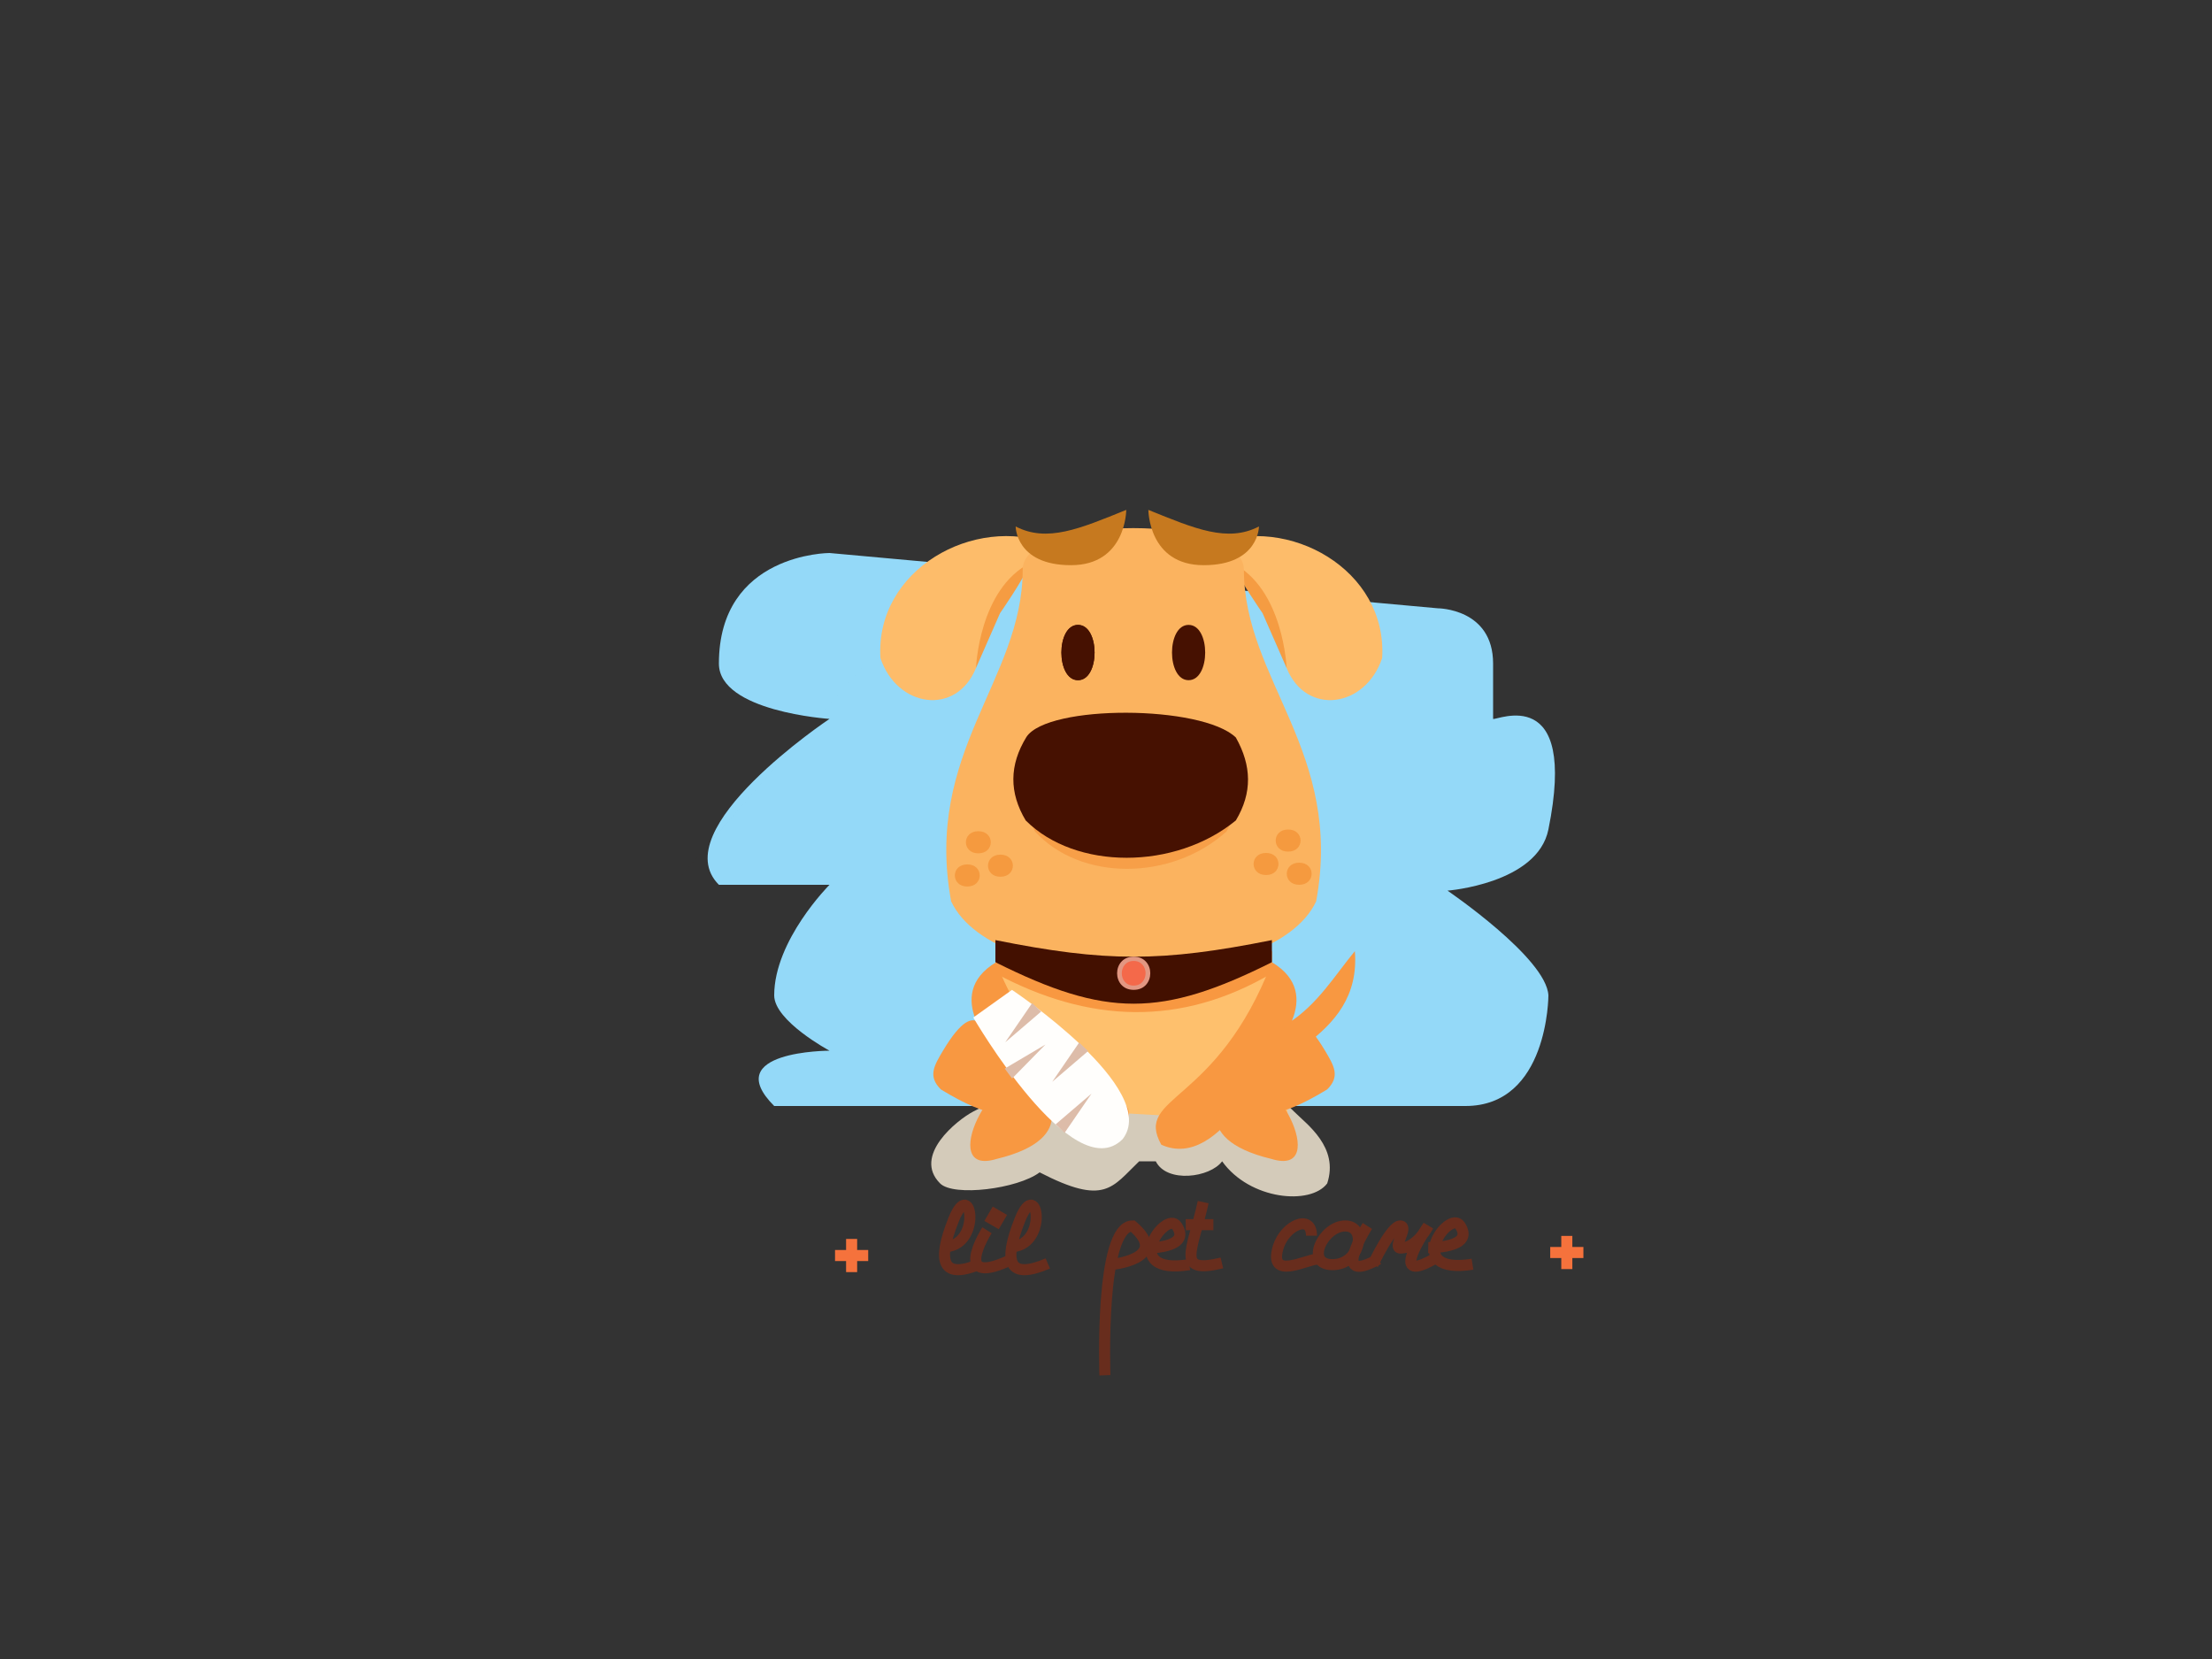<?xml version="1.0" encoding="UTF-8" standalone="no"?>
<!-- Created with Inkscape (http://www.inkscape.org/) -->

<svg
   xmlns:dc="http://purl.org/dc/elements/1.1/"
   xmlns:cc="http://creativecommons.org/ns#"
   xmlns:rdf="http://www.w3.org/1999/02/22-rdf-syntax-ns#"
   xmlns:svg="http://www.w3.org/2000/svg"
   xmlns="http://www.w3.org/2000/svg"
   xmlns:sodipodi="http://sodipodi.sourceforge.net/DTD/sodipodi-0.dtd"
   xmlns:inkscape="http://www.inkscape.org/namespaces/inkscape"
   width="400"
   height="300"
   id="svg2"
   version="1.1"
   inkscape:version="0.48.4 r9939"
   sodipodi:docname="my_dog_new.svg"
   inkscape:export-filename="/home/elena/Documents/Inkscape_v/dribbble_v/Dog_new_v/my_dog_new.png"
   inkscape:export-xdpi="90"
   inkscape:export-ydpi="90">
  <rect width="100%" height="100%" fill="#333333" stroke="none"/>
  <defs
     id="defs4" />
  <sodipodi:namedview
     id="base"
     pagecolor="#ffffff"
     bordercolor="#666666"
     borderopacity="1.0"
     inkscape:pageopacity="1"
     inkscape:pageshadow="2"
     inkscape:zoom="3.24"
     inkscape:cx="259.25846"
     inkscape:cy="120.98369"
     inkscape:document-units="px"
     inkscape:current-layer="layer1"
     showgrid="true"
     inkscape:window-width="1366"
     inkscape:window-height="718"
     inkscape:window-x="0"
     inkscape:window-y="0"
     inkscape:window-maximized="1"
     showguides="true"
     inkscape:guide-bbox="true">
    <inkscape:grid
       type="xygrid"
       id="grid2985"
       empspacing="10"
       visible="true"
       enabled="true"
       snapvisiblegridlinesonly="true" />
  </sodipodi:namedview>
  <g
     inkscape:label="Layer 1"
     inkscape:groupmode="layer"
     id="layer1"
     transform="translate(0,-752.362)">
    <path
       style="fill:#d4cbba;fill-opacity:1;fill-rule:evenodd;stroke:none"
       d="m 176,953.362 c -2.953,1.547 -11,8 -6,13 2.436,2.436 14,1 18,-2 11.829,6.1 13.075,2.706 18,-2 7,0 -3,0 3,0 2,4 9.817,2.959 12,0 5,7 16,8 19,4 2.154,-6.556 -3.643,-10.643 -6,-13 -16.499,-16.499 -37.846,-10.556 -58,0 z"
       id="path4264"
       inkscape:connector-curvature="0"
       sodipodi:nodetypes="sccccccss" />
    <path
       style="fill:#94d9f8;fill-opacity:1;fill-rule:evenodd;stroke:none"
       d="m 150,852.362 110,10 c 0,0 10,0 10,10 0,4.714 0,10 0,10 0.574,0.345 15.422,-6.747 10,20 -1.987,9.801 -18.245,11.057 -18.245,11.057 0,0 17.908,12.178 18.245,18.943 0,0 0,20 -15,20 0,0 -85,0 -125,0 -10,-10 10,-10 10,-10 0,0 -10,-5.376 -10,-10 0,-10 10,-20 10,-20 0,0 0,0 -20,0 -10,-10 20,-30 20,-30 0,0 -20,-1.313 -20,-10 0,-20 20,-20 20,-20 z"
       id="path2987"
       inkscape:connector-curvature="0"
       sodipodi:nodetypes="ccscscccccscccsc" />
    <path
       style="fill:#471403;fill-opacity:1;fill-rule:evenodd;stroke:none"
       d="m 200,70 c -133.333,153.333 -66.667,76.667 0,0 z"
       id="path3754"
       inkscape:connector-curvature="0"
       transform="translate(0,752.362)"
       sodipodi:nodetypes="cc" />
    <path
       style="fill:#fdbc6a;fill-opacity:1;fill-rule:evenodd;stroke:none"
       d="m 219.173,850.791 c 13.762,-5.429 31.762,4.571 30.762,20.571 -3,9 -13.745,10.531 -17.28,1.784 -3.98,-17.261 -2.714,-9.872 -13.483,-22.355 z"
       id="path3983"
       inkscape:connector-curvature="0"
       sodipodi:nodetypes="cccc" />
    <path
       sodipodi:nodetypes="cccc"
       inkscape:connector-curvature="0"
       id="path3997"
       d="m 232.656,873.146 c 0,0 -0.523,-14.308 -9.85,-18.999 1.449,3.302 5.504,9.094 5.504,9.094 z"
       style="fill:#f59c42;fill-opacity:1;fill-rule:evenodd;stroke:none" />
    <path
       sodipodi:nodetypes="cccc"
       inkscape:connector-curvature="0"
       id="path4007"
       d="m 189.975,850.791 c -13.762,-5.429 -31.762,4.571 -30.762,20.571 3,9 13.745,10.531 17.28,1.784 3.98,-17.261 2.714,-9.872 13.483,-22.355 z"
       style="fill:#fdbc6a;fill-opacity:1;fill-rule:evenodd;stroke:none" />
    <path
       style="fill:#f59c42;fill-opacity:1;fill-rule:evenodd;stroke:none"
       d="m 176.493,873.146 c 0,0 0.523,-14.308 9.85,-18.999 -1.449,3.302 -5.504,9.094 -5.504,9.094 z"
       id="path4009"
       inkscape:connector-curvature="0"
       sodipodi:nodetypes="cccc" />
    <path
       style="fill:#fbb35f;fill-opacity:1;fill-rule:evenodd;stroke:none"
       d="m 184.935,855.362 c 0,-10 40,-10 40,0 0,20 18.065,33 13.065,60 -8,17 -58,17 -66,0 -5,-27 12.935,-40 12.935,-60 z"
       id="path2984"
       inkscape:connector-curvature="0"
       sodipodi:nodetypes="ccccc" />
    <path
       sodipodi:nodetypes="ccccc"
       inkscape:connector-curvature="0"
       id="path3962"
       d="m 187.289,887.631 c -2.854,5.094 -2.854,10.094 -0.12,15.094 8.2,9 24.599,9 34.621,0 2.733,-5 2.613,-9.906 0,-15 -5.587,-5.906 -30.976,-6 -34.5,-0.094 z"
       style="fill:#f79f48;fill-opacity:1;fill-rule:evenodd;stroke:none" />
    <path
       style="fill:#461101;fill-opacity:1;fill-rule:evenodd;stroke:none"
       d="m 185.612,885.631 c -3.132,5.094 -3.132,10.094 -0.132,15.094 9,9 27,9 38,0 3,-5 2.868,-9.906 0,-15 -6.132,-5.906 -34,-6 -37.868,-0.094 z"
       id="path3756"
       inkscape:connector-curvature="0"
       sodipodi:nodetypes="ccccc" />
    <path
       sodipodi:nodetypes="szs"
       inkscape:connector-curvature="0"
       id="path3894"
       d="m 214.935,865.362 c 4,0 4,10 0,10 -4,0 -4,-10 0,-10 z"
       style="fill:#461101;fill-opacity:1;stroke:none" />
    <path
       style="fill:#461101;fill-opacity:1;stroke:none"
       d="m 194.935,865.362 c 4,0 4,10 0,10 -4,0 -4,-10 0,-10 z"
       id="path3950"
       inkscape:connector-curvature="0"
       sodipodi:nodetypes="szs" />
    <path
       sodipodi:nodetypes="szs"
       inkscape:connector-curvature="0"
       id="path4075"
       d="m 194.935,865.362 c 4,0 4,10 0,10 -4,0 -4,-10 0,-10 z"
       style="fill:#461101;fill-opacity:1;stroke:none" />
    <path
       style="fill:#c6791f;fill-opacity:1;fill-rule:evenodd;stroke:none"
       d="m 203.662,844.565 c -8.455,3.426 -14.321,5.938 -20,3 0,0 0,7 10,7 10,0 10,-10 10,-10"
       id="path3952"
       inkscape:connector-curvature="0"
       sodipodi:nodetypes="ccsc" />
    <path
       sodipodi:nodetypes="ccsc"
       inkscape:connector-curvature="0"
       id="path3954"
       d="m 207.662,844.565 c 8.455,3.426 14.321,5.938 20,3 0,0 0,7 -10,7 -10,0 -10,-10 -10,-10"
       style="fill:#c6791f;fill-opacity:1;fill-rule:evenodd;stroke:none" />
    <g
       id="g4266"
       transform="translate(-2,-4)">
      <path
         sodipodi:nodetypes="zzz"
         inkscape:connector-curvature="0"
         id="path3964"
         d="m 234.935,906.362 c 3,0 3,4 0,4 -3,0 -3,-4 0,-4 z"
         style="fill:#f59a3f;fill-opacity:1;stroke:none" />
      <path
         style="fill:#f59a3f;fill-opacity:1;stroke:none"
         d="m 236.935,912.362 c 3,0 3,4 0,4 -3,0 -3,-4 0,-4 z"
         id="path3966"
         inkscape:connector-curvature="0"
         sodipodi:nodetypes="zzz" />
      <path
         sodipodi:nodetypes="zzz"
         inkscape:connector-curvature="0"
         id="path3968"
         d="m 230.94,910.598 c 3,0 3,4 0,4 -3,0 -3,-4 0,-4 z"
         style="fill:#f59a3f;fill-opacity:1;stroke:none" />
    </g>
    <g
       id="g4271"
       transform="translate(2,-4)">
      <path
         style="fill:#f59a3f;fill-opacity:1;stroke:none"
         d="m 174.915,906.671 c -3,0 -3,4 0,4 3,0 3,-4 0,-4 z"
         id="path3977"
         inkscape:connector-curvature="0"
         sodipodi:nodetypes="zzz" />
      <path
         sodipodi:nodetypes="zzz"
         inkscape:connector-curvature="0"
         id="path3979"
         d="m 172.915,912.671 c -3,0 -3,4 0,4 3,0 3,-4 0,-4 z"
         style="fill:#f59a3f;fill-opacity:1;stroke:none" />
      <path
         style="fill:#f59a3f;fill-opacity:1;stroke:none"
         d="m 178.911,910.907 c -3,0 -3,4 0,4 3,0 3,-4 0,-4 z"
         id="path3981"
         inkscape:connector-curvature="0"
         sodipodi:nodetypes="zzz" />
    </g>
    <path
       style="fill:#fec06d;fill-opacity:1;fill-rule:evenodd;stroke:none"
       d="m 180,174 50,0 3,29 -53,-3 z"
       id="path4181"
       inkscape:connector-curvature="0"
       transform="translate(0,752.362)"
       sodipodi:nodetypes="ccccc" />
    <path
       style="fill:#f89841;fill-opacity:1;fill-rule:evenodd;stroke:none"
       d="m 180,172 c 16.978,9.754 33.639,9.587 50,0 l 0,4 c -16.454,9.677 -33.135,9.042 -50,0 z"
       id="path4192"
       inkscape:connector-curvature="0"
       transform="translate(0,752.362)"
       sodipodi:nodetypes="ccccc" />
    <g
       id="g4183">
      <path
         sodipodi:nodetypes="ccccc"
         inkscape:connector-curvature="0"
         id="path4073"
         d="m 180,922.362 0,4 c 20,10 30,10 50,0 l 0,-4 c -20,4 -30,4 -50,0 z"
         style="fill:#431000;fill-opacity:1;fill-rule:evenodd;stroke:none" />
      <path
         sodipodi:nodetypes="szs"
         inkscape:connector-curvature="0"
         id="path4177"
         d="m 205.006,925.359 c 4,0 4,6 0,6 -4,0 -4,-6 0,-6 z"
         style="fill:#e29782;fill-opacity:1;stroke:none" />
      <path
         style="fill:#f4694a;fill-opacity:1;stroke:none"
         d="m 205.006,926.131 c 2.868,0 2.868,4.457 0,4.457 -2.868,0 -2.868,-4.457 0,-4.457 z"
         id="path4179"
         inkscape:connector-curvature="0"
         sodipodi:nodetypes="szs" />
    </g>
    <g
       id="g4202">
      <path
         sodipodi:nodetypes="cccc"
         transform="translate(0,752.362)"
         inkscape:connector-curvature="0"
         id="path4194"
         d="m 230,174 c 10,6 0,16 0,16 0,0 -9,22 -20,17 -5,-9 10,-7 20,-33 z"
         style="fill:#f89841;fill-opacity:1;fill-rule:evenodd;stroke:none" />
      <path
         sodipodi:nodetypes="cscc"
         inkscape:connector-curvature="0"
         id="path4196"
         d="m 229.564,942.284 c 2.357,-2.357 3.436,-10.922 10,0 1.717,2.857 2.794,4.721 0.436,7.078 -18,11 -15.448,-1.637 -10.436,-7.078 z"
         style="fill:#f89841;fill-opacity:1;fill-rule:evenodd;stroke:none" />
      <path
         style="fill:#f89841;fill-opacity:1;fill-rule:evenodd;stroke:none"
         d="m 224.094,948.737 c -3.279,0.6 -9.77,9.463 5.82,13.196 11.086,3.43 0.136,-18.248 -5.82,-13.196 z"
         id="path4198"
         inkscape:connector-curvature="0"
         sodipodi:nodetypes="ccc" />
    </g>
    <path
       style="fill:#f89841;fill-opacity:1;fill-rule:evenodd;stroke:none"
       d="m 233,185 c 5.325,-3.45 8.275,-8.483 12,-13 0.645,8.097 -3.589,12.941 -9,17 z"
       id="path4200"
       inkscape:connector-curvature="0"
       transform="translate(0,752.362)"
       sodipodi:nodetypes="cccc" />
    <path
       sodipodi:nodetypes="cccc"
       inkscape:connector-curvature="0"
       id="path4209"
       d="m 180.133,926.362 c -10,6 0,16 0,16 0,0 10.867,20 21.867,15 8.867,-9 -12,-5 -21.867,-31 z"
       style="fill:#f89841;fill-opacity:1;fill-rule:evenodd;stroke:none" />
    <path
       sodipodi:nodetypes="cscc"
       inkscape:connector-curvature="0"
       id="path4211"
       d="m 180.57,942.284 c -2.357,-2.357 -3.436,-10.922 -10,0 -1.717,2.857 -2.794,4.721 -0.436,7.078 18,11 15.448,-1.637 10.436,-7.078 z"
       style="fill:#f89841;fill-opacity:1;fill-rule:evenodd;stroke:none" />
    <path
       style="fill:#f89841;fill-opacity:1;fill-rule:evenodd;stroke:none"
       d="m 186.04,948.737 c 3.279,0.6 9.77,9.463 -5.82,13.196 -11.086,3.43 -0.136,-18.248 5.82,-13.196 z"
       id="path4213"
       inkscape:connector-curvature="0"
       sodipodi:nodetypes="ccc" />
    <path
       style="fill:#fffefc;fill-opacity:1;fill-rule:evenodd;stroke:none"
       d="m 176,936.362 7,-5 c 0,0 27,18 20,27 -9,9 -27,-22 -27,-22 z"
       id="path4218"
       inkscape:connector-curvature="0"
       sodipodi:nodetypes="cccc" />
    <path
       style="fill:#ddbca9;fill-opacity:1;fill-rule:evenodd;stroke:none"
       d="m 181.688,945.595 1.332,1.796 6.025,-6.14 z"
       id="path4220"
       inkscape:connector-curvature="0"
       sodipodi:nodetypes="cccc" />
    <path
       sodipodi:nodetypes="cccc"
       inkscape:connector-curvature="0"
       id="path4222"
       d="m 188.267,935.29 -1.624,-1.537 -4.868,7.093 z"
       style="fill:#ddbca9;fill-opacity:1;fill-rule:evenodd;stroke:none" />
    <path
       sodipodi:nodetypes="cccc"
       inkscape:connector-curvature="0"
       id="path4224"
       d="m 196.768,942.428 -1.624,-1.537 -4.868,7.093 z"
       style="fill:#ddbca9;fill-opacity:1;fill-rule:evenodd;stroke:none" />
    <path
       style="fill:#ddbca9;fill-opacity:1;fill-rule:evenodd;stroke:none"
       d="m 190.894,955.675 1.624,1.537 4.868,-7.093 z"
       id="path4226"
       inkscape:connector-curvature="0"
       sodipodi:nodetypes="cccc" />
    <path
       inkscape:connector-curvature="0"
       id="path4278"
       d="m 153,978.4 0,-2 2,0 0,2 2,0 0,2 -2,0 0,2 -2,0 0,-2 -2,0 0,-2 z"
       style="fill:#f5723c;fill-opacity:1;fill-rule:evenodd;stroke:none" />
    <path
       style="fill:#f5723c;fill-opacity:1;fill-rule:evenodd;stroke:none"
       d="m 282.33,977.854 0,-2 2,0 0,2 2,0 0,2 -2,0 0,2 -2,0 0,-2 -2,0 0,-2 z"
       id="path4280"
       inkscape:connector-curvature="0" />
    <g
       id="g4316"
       transform="translate(10.476,-1.528)">
      <path
         transform="translate(0,752.362)"
         sodipodi:nodetypes="czc"
         inkscape:connector-curvature="0"
         id="path4282"
         d="m 160,227 c 7.236,0.174 5.183,-12.927 2,-5 -3.183,7.927 -2,11 5,8"
         style="fill:none;stroke:#682d1d;stroke-width:2;stroke-miterlimit:4;stroke-opacity:1;stroke-dasharray:none" />
      <path
         inkscape:connector-curvature="0"
         id="path4284"
         d="m 169.22,972.759 1.729,1.006 -1.006,1.729 -1.729,-1.006 z"
         style="fill:#682d1d;fill-opacity:1;stroke:#682d1d;stroke-width:1;stroke-miterlimit:4;stroke-opacity:1;stroke-dasharray:none" />
      <path
         sodipodi:nodetypes="cc"
         transform="translate(0,752.362)"
         inkscape:connector-curvature="0"
         id="path4286"
         d="m 168,224 c 0,0 -7,11 5,5"
         style="fill:none;stroke:#682d1d;stroke-width:2;stroke-miterlimit:4;stroke-opacity:1;stroke-dasharray:none" />
      <path
         style="fill:none;stroke:#682d1d;stroke-width:2;stroke-miterlimit:4;stroke-opacity:1;stroke-dasharray:none"
         d="m 172,979.362 c 7.236,0.174 5.183,-12.927 2,-5 -3.183,7.927 -2,11 5,8"
         id="path4288"
         inkscape:connector-curvature="0"
         sodipodi:nodetypes="czc" />
    </g>
    <g
       id="g4322"
       transform="translate(16.805,-1.309)">
      <path
         sodipodi:nodetypes="ccc"
         transform="translate(0,752.362)"
         inkscape:connector-curvature="0"
         id="path4290"
         d="m 184,230 c 0,0 11,-1 4,-7 -6,0 -5,27 -5,27"
         style="fill:none;stroke:#682d1d;stroke-width:2;stroke-miterlimit:4;stroke-opacity:1;stroke-dasharray:none" />
      <path
         sodipodi:nodetypes="csc"
         inkscape:connector-curvature="0"
         id="path4292"
         d="m 190.254,979.362 c 0,0 8.519,0.16 5.746,-4 -2,-3 -10.506,9 2.254,7"
         style="fill:none;stroke:#682d1d;stroke-width:2;stroke-miterlimit:4;stroke-opacity:1;stroke-dasharray:none" />
      <path
         sodipodi:nodetypes="cc"
         inkscape:connector-curvature="0"
         id="path4294"
         d="m 200.769,971.054 c -2,9 -5,13 3.381,11"
         style="fill:none;stroke:#682d1d;stroke-width:2;stroke-miterlimit:4;stroke-opacity:1;stroke-dasharray:none" />
      <path
         sodipodi:nodetypes="cc"
         inkscape:connector-curvature="0"
         id="path4296"
         d="m 197.614,975.131 c 1.451,-0.024 3,0 5,0"
         style="fill:none;stroke:#682d1d;stroke-width:2;stroke-miterlimit:4;stroke-opacity:1;stroke-dasharray:none" />
    </g>
    <g
       id="g4328"
       transform="translate(22.261,-1.309)">
      <path
         sodipodi:nodetypes="ccc"
         inkscape:connector-curvature="0"
         id="path4300"
         d="m 214.898,977.131 c 0,-4 -4.764,-1.902 -6,2 C 207,985.362 214,981.362 216,981.362"
         style="fill:none;stroke:#682d1d;stroke-width:2;stroke-miterlimit:4;stroke-opacity:1;stroke-dasharray:none" />
      <path
         sodipodi:nodetypes="zsz"
         inkscape:connector-curvature="0"
         id="path4304"
         d="m 221,975.362 c 4,0 2.756,7 -2.309,7 -5.065,0 -1.691,-7 2.309,-7 z"
         style="fill:none;stroke:#682d1d;stroke-width:2;stroke-miterlimit:4;stroke-opacity:1;stroke-dasharray:none" />
      <path
         sodipodi:nodetypes="cc"
         inkscape:connector-curvature="0"
         id="path4306"
         d="m 225,975.362 c 0,0 -7,11 2,6"
         style="fill:none;stroke:#682d1d;stroke-width:2;stroke-miterlimit:4;stroke-opacity:1;stroke-dasharray:none" />
      <path
         sodipodi:nodetypes="csscc"
         transform="translate(0,752.362)"
         inkscape:connector-curvature="0"
         id="path4308"
         d="m 226,230 c 0,0 3.34,-7.15 5,-7 1.485,0.134 -1.491,4 0,4 3,0 5,-4 5,-4 0,0 -7.698,10.923 1,6"
         style="fill:none;stroke:#682d1d;stroke-width:2;stroke-miterlimit:4;stroke-opacity:1;stroke-dasharray:none" />
      <path
         style="fill:none;stroke:#682d1d;stroke-width:2;stroke-miterlimit:4;stroke-opacity:1;stroke-dasharray:none"
         d="m 236.01,979.285 c 0,0 8.519,0.16 5.746,-4 -2,-3 -10.506,9 2.254,7"
         id="path4310"
         inkscape:connector-curvature="0"
         sodipodi:nodetypes="csc" />
    </g>
  </g>
</svg>
